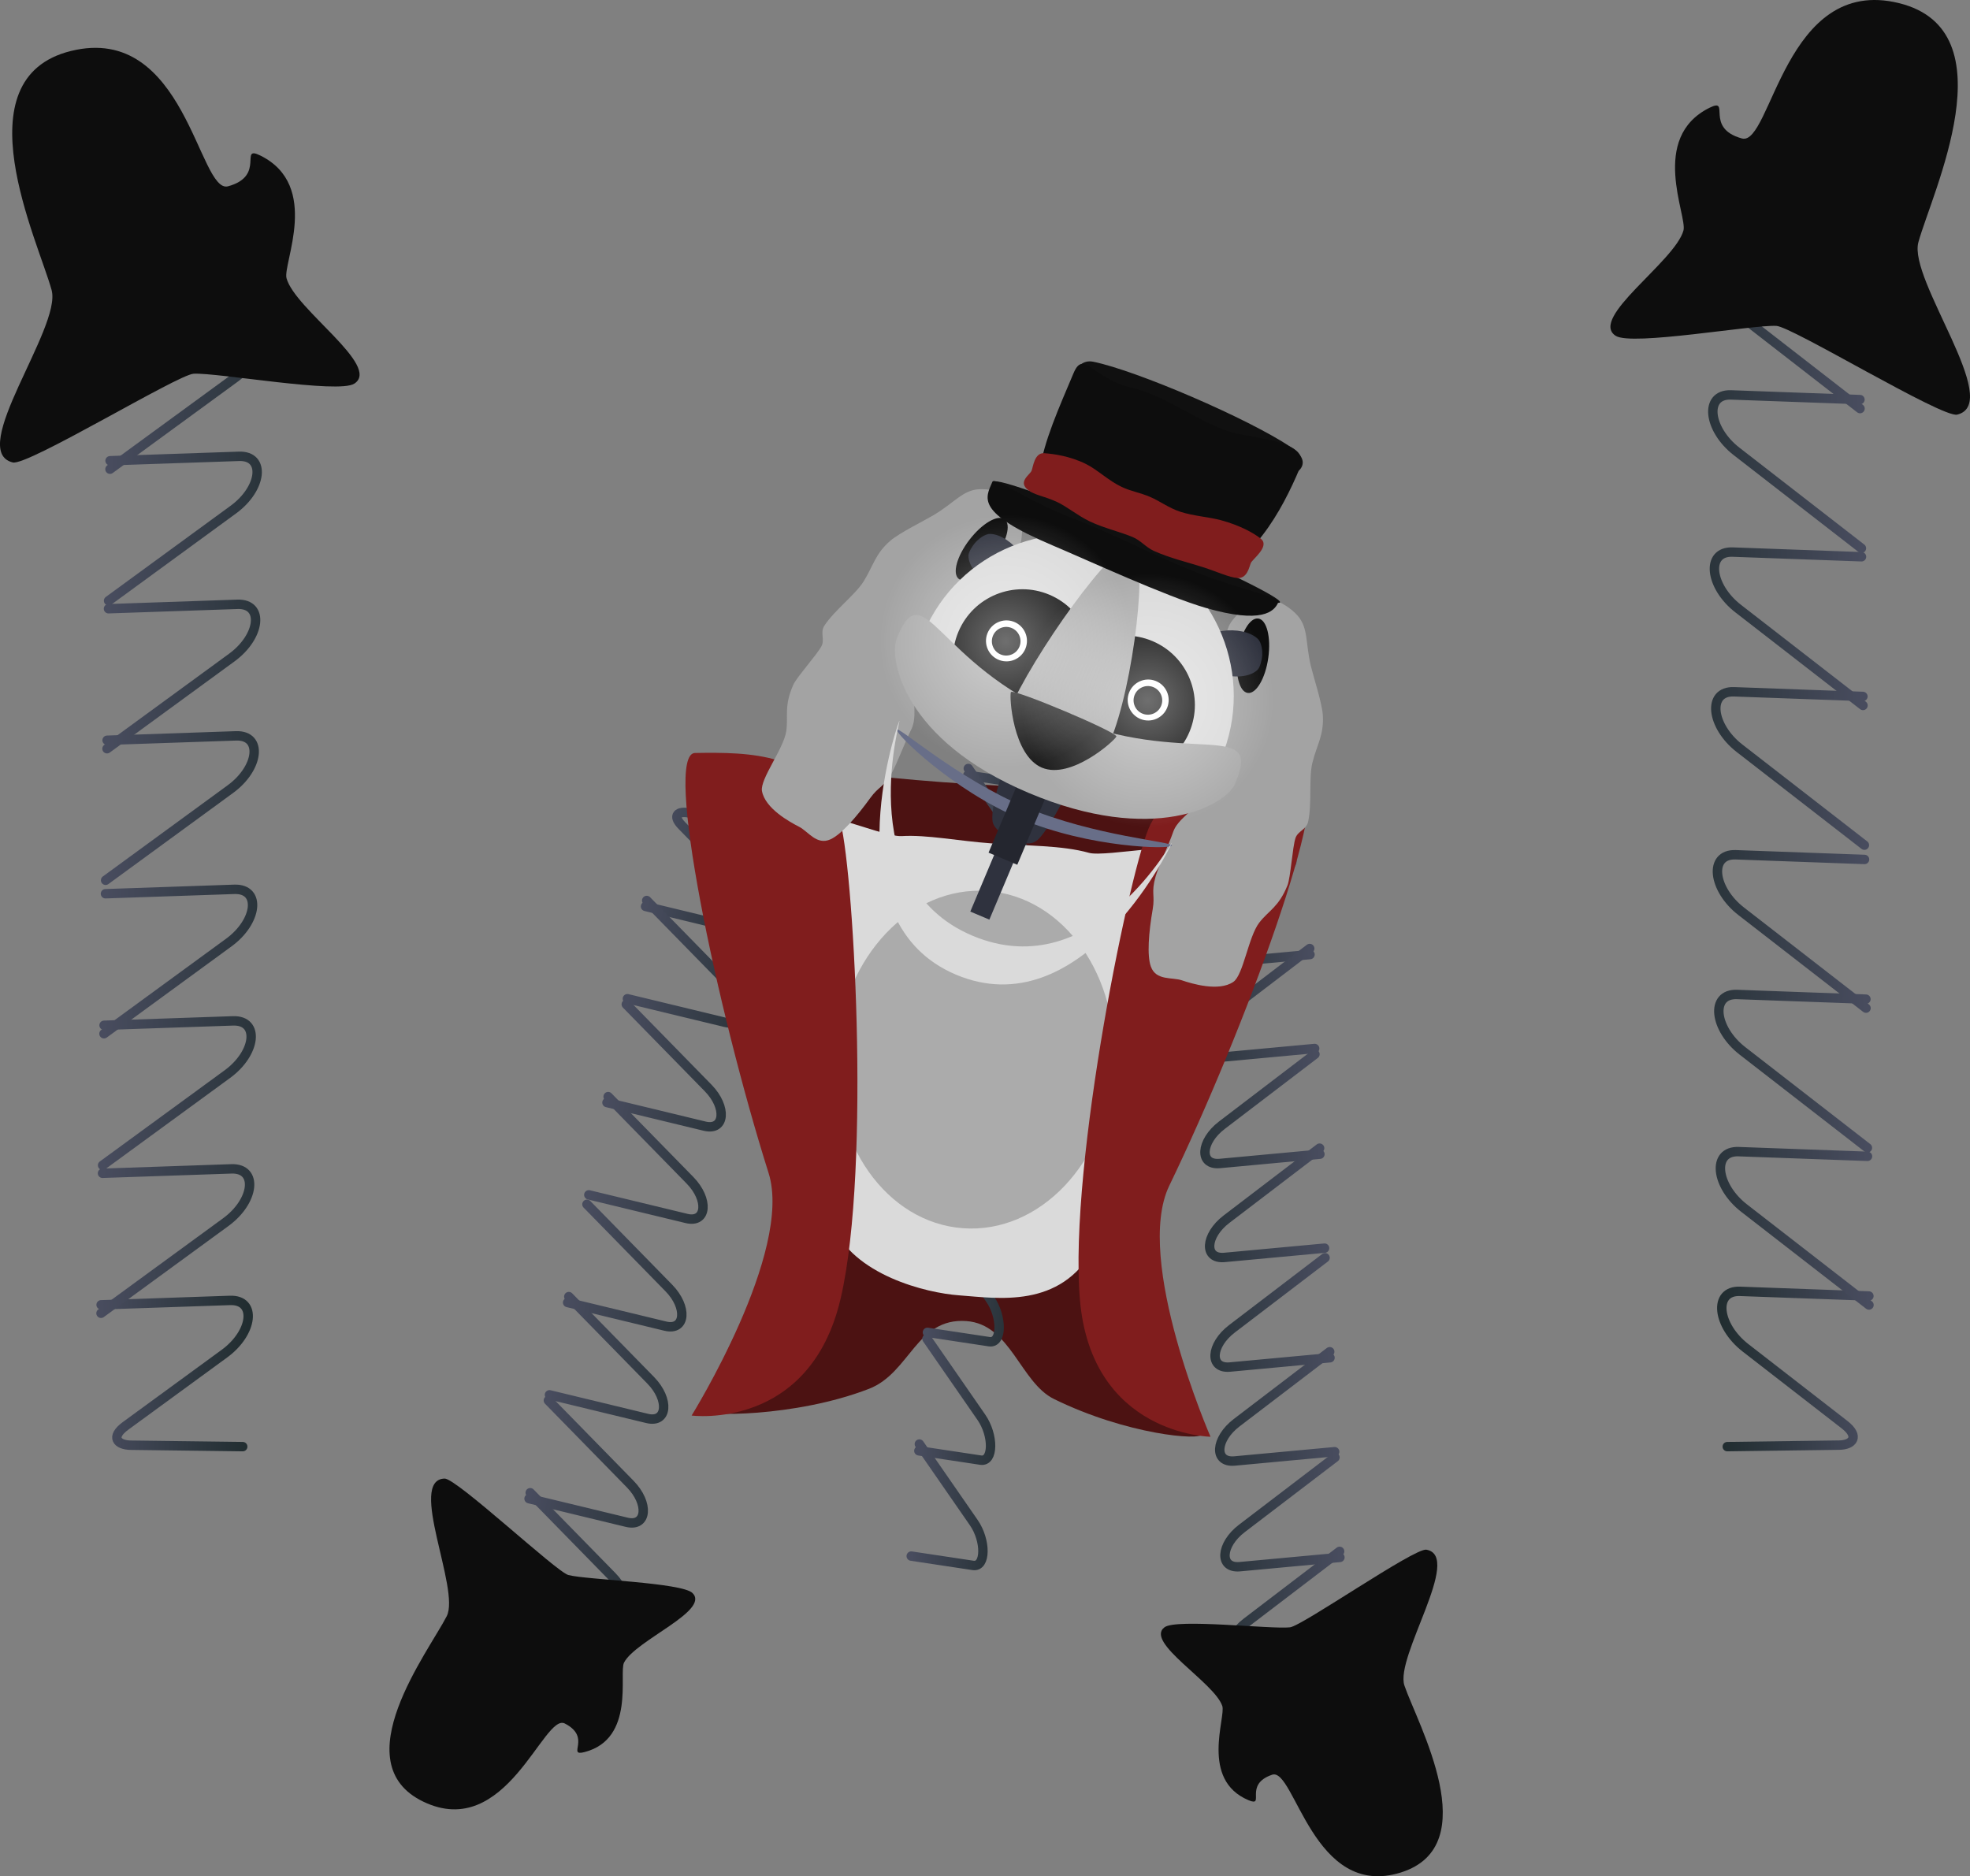 <svg version="1.1" xmlns="http://www.w3.org/2000/svg" xmlns:xlink="http://www.w3.org/1999/xlink" width="680.206" height="647.909" viewBox="0,0,680.206,647.909"><rect x="0" y="0" width="680.206" height="647.909" fill="#808080" stroke="none"/><defs><linearGradient x1="55.333" y1="410.51" x2="106.159" y2="411.151" gradientUnits="userSpaceOnUse" id="color-1"><stop offset="0" stop-color="#484c5e"/><stop offset="1" stop-color="#212d30"/></linearGradient><linearGradient x1="55.821" y1="364.52" x2="124.662" y2="365.388" gradientUnits="userSpaceOnUse" id="color-2"><stop offset="0" stop-color="#484c5e"/><stop offset="1" stop-color="#212d30"/></linearGradient><linearGradient x1="56.364" y1="313.416" x2="125.204" y2="314.284" gradientUnits="userSpaceOnUse" id="color-3"><stop offset="0" stop-color="#484c5e"/><stop offset="1" stop-color="#212d30"/></linearGradient><linearGradient x1="56.846" y1="267.99" x2="125.686" y2="268.858" gradientUnits="userSpaceOnUse" id="color-4"><stop offset="0" stop-color="#484c5e"/><stop offset="1" stop-color="#212d30"/></linearGradient><linearGradient x1="57.409" y1="214.993" x2="126.249" y2="215.861" gradientUnits="userSpaceOnUse" id="color-5"><stop offset="0" stop-color="#484c5e"/><stop offset="1" stop-color="#212d30"/></linearGradient><linearGradient x1="57.891" y1="169.567" x2="126.731" y2="170.435" gradientUnits="userSpaceOnUse" id="color-6"><stop offset="0" stop-color="#484c5e"/><stop offset="1" stop-color="#212d30"/></linearGradient><linearGradient x1="58.433" y1="118.463" x2="127.274" y2="119.331" gradientUnits="userSpaceOnUse" id="color-7"><stop offset="0" stop-color="#484c5e"/><stop offset="1" stop-color="#212d30"/></linearGradient><linearGradient x1="58.916" y1="73.037" x2="127.756" y2="73.905" gradientUnits="userSpaceOnUse" id="color-8"><stop offset="0" stop-color="#484c5e"/><stop offset="1" stop-color="#212d30"/></linearGradient><linearGradient x1="666.212" y1="408.908" x2="615.386" y2="409.588" gradientUnits="userSpaceOnUse" id="color-9"><stop offset="0" stop-color="#484c5e"/><stop offset="1" stop-color="#212d30"/></linearGradient><linearGradient x1="665.724" y1="360.066" x2="596.883" y2="360.987" gradientUnits="userSpaceOnUse" id="color-10"><stop offset="0" stop-color="#484c5e"/><stop offset="1" stop-color="#212d30"/></linearGradient><linearGradient x1="665.181" y1="305.792" x2="596.34" y2="306.714" gradientUnits="userSpaceOnUse" id="color-11"><stop offset="0" stop-color="#484c5e"/><stop offset="1" stop-color="#212d30"/></linearGradient><linearGradient x1="664.699" y1="257.549" x2="595.858" y2="258.471" gradientUnits="userSpaceOnUse" id="color-12"><stop offset="0" stop-color="#484c5e"/><stop offset="1" stop-color="#212d30"/></linearGradient><linearGradient x1="664.136" y1="201.266" x2="595.296" y2="202.188" gradientUnits="userSpaceOnUse" id="color-13"><stop offset="0" stop-color="#484c5e"/><stop offset="1" stop-color="#212d30"/></linearGradient><linearGradient x1="663.654" y1="153.023" x2="594.813" y2="153.945" gradientUnits="userSpaceOnUse" id="color-14"><stop offset="0" stop-color="#484c5e"/><stop offset="1" stop-color="#212d30"/></linearGradient><linearGradient x1="663.111" y1="98.75" x2="594.271" y2="99.672" gradientUnits="userSpaceOnUse" id="color-15"><stop offset="0" stop-color="#484c5e"/><stop offset="1" stop-color="#212d30"/></linearGradient><linearGradient x1="662.629" y1="50.507" x2="593.788" y2="51.429" gradientUnits="userSpaceOnUse" id="color-16"><stop offset="0" stop-color="#484c5e"/><stop offset="1" stop-color="#212d30"/></linearGradient><linearGradient x1="259.909" y1="419.353" x2="435.584" y2="432.081" gradientUnits="userSpaceOnUse" id="color-17"><stop offset="0" stop-color="#484c5e"/><stop offset="1" stop-color="#212d30"/></linearGradient><linearGradient x1="259.392" y1="192.468" x2="468.797" y2="207.639" gradientUnits="userSpaceOnUse" id="color-18"><stop offset="0" stop-color="#484c5e"/><stop offset="1" stop-color="#212d30"/></linearGradient><linearGradient x1="356.178" y1="186.003" x2="380.714" y2="187.781" gradientUnits="userSpaceOnUse" id="color-19"><stop offset="0" stop-color="#484c5e"/><stop offset="1" stop-color="#212d30"/></linearGradient><linearGradient x1="353.511" y1="222.811" x2="386.744" y2="225.219" gradientUnits="userSpaceOnUse" id="color-20"><stop offset="0" stop-color="#484c5e"/><stop offset="1" stop-color="#212d30"/></linearGradient><linearGradient x1="350.548" y1="263.712" x2="383.781" y2="266.119" gradientUnits="userSpaceOnUse" id="color-21"><stop offset="0" stop-color="#484c5e"/><stop offset="1" stop-color="#212d30"/></linearGradient><linearGradient x1="347.914" y1="300.068" x2="381.147" y2="302.476" gradientUnits="userSpaceOnUse" id="color-22"><stop offset="0" stop-color="#484c5e"/><stop offset="1" stop-color="#212d30"/></linearGradient><linearGradient x1="344.841" y1="342.484" x2="378.074" y2="344.891" gradientUnits="userSpaceOnUse" id="color-23"><stop offset="0" stop-color="#484c5e"/><stop offset="1" stop-color="#212d30"/></linearGradient><linearGradient x1="342.208" y1="378.84" x2="375.44" y2="381.247" gradientUnits="userSpaceOnUse" id="color-24"><stop offset="0" stop-color="#484c5e"/><stop offset="1" stop-color="#212d30"/></linearGradient><linearGradient x1="339.244" y1="419.74" x2="372.477" y2="422.148" gradientUnits="userSpaceOnUse" id="color-25"><stop offset="0" stop-color="#484c5e"/><stop offset="1" stop-color="#212d30"/></linearGradient><linearGradient x1="336.611" y1="456.097" x2="369.843" y2="458.504" gradientUnits="userSpaceOnUse" id="color-26"><stop offset="0" stop-color="#484c5e"/><stop offset="1" stop-color="#212d30"/></linearGradient><linearGradient x1="472.169" y1="249.913" x2="432.609" y2="251.875" gradientUnits="userSpaceOnUse" id="color-27"><stop offset="0" stop-color="#484c5e"/><stop offset="1" stop-color="#212d30"/></linearGradient><linearGradient x1="473.799" y1="282.759" x2="420.217" y2="285.417" gradientUnits="userSpaceOnUse" id="color-28"><stop offset="0" stop-color="#484c5e"/><stop offset="1" stop-color="#212d30"/></linearGradient><linearGradient x1="475.609" y1="319.258" x2="422.028" y2="321.916" gradientUnits="userSpaceOnUse" id="color-29"><stop offset="0" stop-color="#484c5e"/><stop offset="1" stop-color="#212d30"/></linearGradient><linearGradient x1="477.218" y1="351.701" x2="423.637" y2="354.359" gradientUnits="userSpaceOnUse" id="color-30"><stop offset="0" stop-color="#484c5e"/><stop offset="1" stop-color="#212d30"/></linearGradient><linearGradient x1="479.096" y1="389.552" x2="425.515" y2="392.21" gradientUnits="userSpaceOnUse" id="color-31"><stop offset="0" stop-color="#484c5e"/><stop offset="1" stop-color="#212d30"/></linearGradient><linearGradient x1="480.705" y1="421.995" x2="427.124" y2="424.653" gradientUnits="userSpaceOnUse" id="color-32"><stop offset="0" stop-color="#484c5e"/><stop offset="1" stop-color="#212d30"/></linearGradient><linearGradient x1="482.516" y1="458.494" x2="428.935" y2="461.152" gradientUnits="userSpaceOnUse" id="color-33"><stop offset="0" stop-color="#484c5e"/><stop offset="1" stop-color="#212d30"/></linearGradient><linearGradient x1="484.125" y1="490.937" x2="430.544" y2="493.595" gradientUnits="userSpaceOnUse" id="color-34"><stop offset="0" stop-color="#484c5e"/><stop offset="1" stop-color="#212d30"/></linearGradient><linearGradient x1="246.758" y1="233.583" x2="285.622" y2="241.227" gradientUnits="userSpaceOnUse" id="color-35"><stop offset="0" stop-color="#484c5e"/><stop offset="1" stop-color="#212d30"/></linearGradient><linearGradient x1="240.411" y1="265.851" x2="293.05" y2="276.204" gradientUnits="userSpaceOnUse" id="color-36"><stop offset="0" stop-color="#484c5e"/><stop offset="1" stop-color="#212d30"/></linearGradient><linearGradient x1="233.359" y1="301.708" x2="285.998" y2="312.061" gradientUnits="userSpaceOnUse" id="color-37"><stop offset="0" stop-color="#484c5e"/><stop offset="1" stop-color="#212d30"/></linearGradient><linearGradient x1="227.09" y1="333.58" x2="279.729" y2="343.934" gradientUnits="userSpaceOnUse" id="color-38"><stop offset="0" stop-color="#484c5e"/><stop offset="1" stop-color="#212d30"/></linearGradient><linearGradient x1="219.777" y1="370.765" x2="272.415" y2="381.118" gradientUnits="userSpaceOnUse" id="color-39"><stop offset="0" stop-color="#484c5e"/><stop offset="1" stop-color="#212d30"/></linearGradient><linearGradient x1="213.508" y1="402.638" x2="266.146" y2="412.991" gradientUnits="userSpaceOnUse" id="color-40"><stop offset="0" stop-color="#484c5e"/><stop offset="1" stop-color="#212d30"/></linearGradient><linearGradient x1="206.455" y1="438.494" x2="259.094" y2="448.847" gradientUnits="userSpaceOnUse" id="color-41"><stop offset="0" stop-color="#484c5e"/><stop offset="1" stop-color="#212d30"/></linearGradient><linearGradient x1="200.187" y1="470.367" x2="252.825" y2="480.72" gradientUnits="userSpaceOnUse" id="color-42"><stop offset="0" stop-color="#484c5e"/><stop offset="1" stop-color="#212d30"/></linearGradient><linearGradient x1="309.61" y1="299.249" x2="405.212" y2="306.175" gradientUnits="userSpaceOnUse" id="color-43"><stop offset="0" stop-color="#484c5e"/><stop offset="1" stop-color="#212d30"/></linearGradient><linearGradient x1="450.32" y1="271.661" x2="391.937" y2="267.432" gradientUnits="userSpaceOnUse" id="color-44"><stop offset="0" stop-color="#484c5e"/><stop offset="1" stop-color="#212d30"/></linearGradient><linearGradient x1="271.152" y1="264.341" x2="329.535" y2="268.571" gradientUnits="userSpaceOnUse" id="color-45"><stop offset="0" stop-color="#484c5e"/><stop offset="1" stop-color="#212d30"/></linearGradient><radialGradient cx="367.975" cy="158.205" r="43.75" gradientUnits="userSpaceOnUse" id="color-46"><stop offset="0" stop-color="#ffffff" stop-opacity="0.435"/><stop offset="1" stop-color="#ffffff" stop-opacity="0"/></radialGradient><linearGradient x1="327.14" y1="142.502" x2="408.81" y2="173.909" gradientUnits="userSpaceOnUse" id="color-47"><stop offset="0" stop-color="#484c5e"/><stop offset="1" stop-color="#212d30"/></linearGradient><linearGradient x1="361.586" y1="155.572" x2="374.789" y2="160.649" gradientUnits="userSpaceOnUse" id="color-48"><stop offset="0" stop-color="#484c5e"/><stop offset="1" stop-color="#212d30"/></linearGradient><radialGradient cx="416.905" cy="178.629" r="43.75" gradientUnits="userSpaceOnUse" id="color-49"><stop offset="0" stop-color="#ffffff" stop-opacity="0.435"/><stop offset="1" stop-color="#ffffff" stop-opacity="0"/></radialGradient><linearGradient x1="376.07" y1="162.925" x2="457.739" y2="194.332" gradientUnits="userSpaceOnUse" id="color-50"><stop offset="0" stop-color="#484c5e"/><stop offset="1" stop-color="#212d30"/></linearGradient><linearGradient x1="410.516" y1="175.996" x2="423.718" y2="181.073" gradientUnits="userSpaceOnUse" id="color-51"><stop offset="0" stop-color="#484c5e"/><stop offset="1" stop-color="#212d30"/></linearGradient></defs><g transform="translate(-20.669,63.201)"><g stroke-miterlimit="10"><g fill="none" stroke-width="3.25" stroke-linecap="round"><path d="M55.578,387.384c0,0 31.882,-1.09 44.5,-1.522c9.338,-0.319 7.931,11.182 -1.908,18.372c-8.241,6.022 -24.14,17.639 -34.155,24.957c-5.298,3.871 -2.872,6.616 1.83,6.676c8.902,0.112 38.629,0.487 38.629,0.487" stroke="url(#color-1)"/><path d="M56.061,341.958c0,0 31.882,-1.09 44.5,-1.522c9.338,-0.319 7.931,11.182 -1.908,18.372c-12.6,9.207 -43.105,31.497 -43.105,31.497" stroke="url(#color-2)"/><path d="M56.603,290.854c0,0 31.882,-1.09 44.5,-1.522c9.338,-0.319 7.931,11.182 -1.908,18.372c-12.6,9.207 -43.105,31.497 -43.105,31.497" stroke="url(#color-3)"/><path d="M57.085,245.428c0,0 31.882,-1.09 44.5,-1.522c9.338,-0.319 7.931,11.182 -1.908,18.372c-12.6,9.207 -43.105,31.497 -43.105,31.497" stroke="url(#color-4)"/><path d="M57.648,192.431c0,0 31.882,-1.09 44.5,-1.522c9.338,-0.319 7.931,11.182 -1.908,18.372c-12.6,9.207 -43.105,31.497 -43.105,31.497" stroke="url(#color-5)"/><path d="M58.13,147.005c0,0 31.882,-1.09 44.5,-1.522c9.338,-0.319 7.931,11.182 -1.908,18.372c-12.6,9.207 -43.105,31.497 -43.105,31.497" stroke="url(#color-6)"/><path d="M58.673,95.901c0,0 31.882,-1.09 44.5,-1.522c9.338,-0.319 7.931,11.182 -1.908,18.372c-12.6,9.207 -43.105,31.497 -43.105,31.497" stroke="url(#color-7)"/><path d="M59.155,50.475c0,0 31.882,-1.09 44.5,-1.522c9.338,-0.319 7.931,11.182 -1.908,18.372c-12.6,9.207 -43.105,31.497 -43.105,31.497" stroke="url(#color-8)"/></g><path d="M38.495,36.978c-4.684,-17.072 -31.701,-73.087 6.644,-82.57c39.583,-9.789 44.122,49.502 54.283,46.722c13.137,-3.594 3.625,-14.338 11.155,-10.613c20.959,10.37 7.646,37.349 9.028,42.386c2.944,10.728 32.771,30.287 23.406,36.377c-5.538,3.601 -47.156,-3.846 -55.48,-3.428c-5.436,0.273 -57.29,31.884 -62.433,30.643c-16.049,-3.871 16.944,-46.589 13.396,-59.517z" fill="#0d0d0d" stroke="#000000" stroke-width="0" stroke-linecap="butt"/><g fill="none" stroke-width="3.25" stroke-linecap="round"><path d="M617.07,436.354c0,0 29.727,-0.398 38.629,-0.517c4.703,-0.063 7.129,-2.978 1.83,-7.09c-10.015,-7.772 -25.915,-20.11 -34.155,-26.505c-9.839,-7.635 -11.247,-19.85 -1.908,-19.511c12.618,0.458 44.5,1.616 44.5,1.616" stroke="url(#color-9)"/><path d="M665.997,387.45c0,0 -30.505,-23.672 -43.105,-33.45c-9.839,-7.635 -11.247,-19.85 -1.908,-19.511c12.618,0.458 44.5,1.616 44.5,1.616" stroke="url(#color-10)"/><path d="M665.455,333.176c0,0 -30.505,-23.672 -43.105,-33.45c-9.839,-7.635 -11.247,-19.85 -1.908,-19.511c12.618,0.458 44.5,1.616 44.5,1.616" stroke="url(#color-11)"/><path d="M664.972,284.933c0,0 -30.505,-23.672 -43.105,-33.45c-9.839,-7.635 -11.247,-19.85 -1.908,-19.511c12.618,0.458 44.5,1.616 44.5,1.616" stroke="url(#color-12)"/><path d="M664.41,228.65c0,0 -30.505,-23.672 -43.105,-33.45c-9.839,-7.635 -11.247,-19.85 -1.908,-19.511c12.618,0.458 44.5,1.616 44.5,1.616" stroke="url(#color-13)"/><path d="M663.928,180.407c0,0 -30.505,-23.672 -43.105,-33.45c-9.839,-7.635 -11.247,-19.85 -1.908,-19.511c12.618,0.458 44.5,1.616 44.5,1.616" stroke="url(#color-14)"/><path d="M663.385,126.134c0,0 -30.505,-23.672 -43.105,-33.45c-9.839,-7.635 -11.247,-19.85 -1.908,-19.511c12.618,0.458 44.5,1.616 44.5,1.616" stroke="url(#color-15)"/><path d="M662.903,77.891c0,0 -30.505,-23.672 -43.105,-33.45c-9.839,-7.635 -11.247,-19.85 -1.908,-19.511c12.618,0.458 44.5,1.616 44.5,1.616" stroke="url(#color-16)"/></g><path d="M683.05,20.461c-3.547,12.929 29.445,55.646 13.396,59.517c-5.143,1.241 -56.997,-30.37 -62.433,-30.643c-8.323,-0.418 -49.941,7.03 -55.48,3.428c-9.366,-6.09 20.462,-25.649 23.406,-36.377c1.382,-5.037 -11.932,-32.016 9.028,-42.386c7.53,-3.726 -1.981,7.019 11.155,10.613c10.162,2.78 14.7,-56.511 54.283,-46.722c38.346,9.483 11.329,65.498 6.644,82.57z" fill="#0d0d0d" stroke="#000000" stroke-width="0" stroke-linecap="butt"/><g><path d="M435.584,432.081c-0.164,2.261 -25.775,0.217 -51.006,-12.18c-11.585,-5.692 -14.957,-25.799 -30.222,-26.905c-17.302,-1.253 -19.457,17.902 -33.64,23.395c-25.583,9.907 -57.753,9.556 -57.599,7.434c0.239,-3.299 44.009,-110.54 92.52,-107.026c48.511,3.514 80.186,111.983 79.947,115.282z" fill="#4c1212" stroke="url(#color-17)" stroke-width="0" stroke-linecap="butt"/><path d="M468.797,207.639c-0.176,2.426 -44.771,35.785 -102.596,31.595c-57.826,-4.189 -102.799,-38.739 -102.623,-41.165c0.087,-1.197 51.043,7.657 101.692,10.004c51.946,2.407 103.616,-1.663 103.527,-0.434z" fill="#4c1212" stroke="url(#color-18)" stroke-width="0" stroke-linecap="butt"/><g fill="none" stroke-width="3.25" stroke-linecap="round"><path d="M381.493,167.546c0,0 -14.351,-1.04 -18.648,-1.351c-2.27,-0.164 -3.613,1.922 -1.303,5.257c4.365,6.305 11.295,16.314 14.886,21.501c4.288,6.194 4.241,15.457 -0.24,14.781c-6.054,-0.914 -21.351,-3.222 -21.351,-3.222" stroke="url(#color-19)"/><path d="M355.006,202.174c0,0 13.295,19.203 18.787,27.136c4.288,6.194 4.241,15.457 -0.24,14.781c-6.054,-0.914 -21.351,-3.222 -21.351,-3.222" stroke="url(#color-20)"/><path d="M352.043,243.075c0,0 13.295,19.203 18.787,27.136c4.288,6.194 4.241,15.457 -0.24,14.781c-6.054,-0.914 -21.351,-3.222 -21.351,-3.222" stroke="url(#color-21)"/><path d="M349.409,279.431c0,0 13.295,19.203 18.787,27.136c4.288,6.194 4.241,15.457 -0.24,14.781c-6.054,-0.914 -21.351,-3.222 -21.351,-3.222" stroke="url(#color-22)"/><path d="M346.336,321.847c0,0 13.295,19.203 18.787,27.136c4.288,6.194 4.241,15.457 -0.24,14.781c-6.054,-0.914 -21.351,-3.222 -21.351,-3.222" stroke="url(#color-23)"/><path d="M343.703,358.203c0,0 13.295,19.203 18.787,27.136c4.288,6.194 4.241,15.457 -0.24,14.781c-6.054,-0.914 -21.351,-3.222 -21.351,-3.222" stroke="url(#color-24)"/><path d="M340.739,399.104c0,0 13.295,19.203 18.787,27.136c4.288,6.194 4.241,15.457 -0.24,14.781c-6.054,-0.914 -21.351,-3.222 -21.351,-3.222" stroke="url(#color-25)"/><path d="M338.106,435.46c0,0 13.295,19.203 18.787,27.136c4.288,6.194 4.241,15.457 -0.24,14.781c-6.054,-0.914 -21.351,-3.222 -21.351,-3.222" stroke="url(#color-26)"/></g><g><g fill="none" stroke-width="3.25" stroke-linecap="round"><path d="M472.989,266.43c0,0 -24.75,2.296 -34.545,3.205c-7.249,0.672 -6.657,-7.603 0.682,-13.203c6.147,-4.69 18.005,-13.738 25.475,-19.438c3.952,-3.015 1.945,-4.859 -1.715,-4.677c-6.929,0.344 -30.067,1.491 -30.067,1.491" stroke="url(#color-27)"/><path d="M474.598,298.873c0,0 -24.75,2.296 -34.545,3.205c-7.249,0.672 -6.657,-7.603 0.682,-13.203c9.398,-7.171 32.151,-24.531 32.151,-24.531" stroke="url(#color-28)"/><path d="M476.408,335.372c0,0 -24.75,2.296 -34.545,3.205c-7.249,0.672 -6.657,-7.603 0.682,-13.203c9.398,-7.171 32.151,-24.531 32.151,-24.531" stroke="url(#color-29)"/><path d="M478.018,367.815c0,0 -24.75,2.296 -34.545,3.205c-7.249,0.672 -6.657,-7.603 0.682,-13.203c9.398,-7.171 32.151,-24.531 32.151,-24.531" stroke="url(#color-30)"/><path d="M479.895,405.666c0,0 -24.75,2.296 -34.545,3.205c-7.249,0.672 -6.657,-7.603 0.682,-13.203c9.398,-7.171 32.151,-24.531 32.151,-24.531" stroke="url(#color-31)"/><path d="M481.505,438.109c0,0 -24.75,2.296 -34.545,3.205c-7.249,0.672 -6.657,-7.603 0.682,-13.203c9.398,-7.171 32.151,-24.531 32.151,-24.531" stroke="url(#color-32)"/><path d="M483.315,474.608c0,0 -24.75,2.296 -34.545,3.205c-7.249,0.672 -6.657,-7.603 0.682,-13.203c9.398,-7.171 32.151,-24.531 32.151,-24.531" stroke="url(#color-33)"/><path d="M484.924,507.051c0,0 -24.75,2.296 -34.545,3.205c-7.249,0.672 -6.657,-7.603 0.682,-13.203c9.398,-7.171 32.151,-24.531 32.151,-24.531" stroke="url(#color-34)"/></g><path d="M504.359,583.412c-30.321,9.498 -36.674,-36.402 -44.445,-33.756c-10.046,3.421 -2.137,11.325 -8.171,8.786c-16.796,-7.068 -7.725,-28.685 -9.04,-32.537c-2.8,-8.204 -26.931,-21.996 -19.937,-27.179c4.136,-3.065 36.86,0.747 43.314,0.025c4.215,-0.471 43.042,-27.526 47.101,-26.806c12.667,2.247 -10.961,37.043 -7.586,46.929c4.456,13.055 28.136,55.337 -1.237,64.538z" fill="#0d0d0d" stroke="#000000" stroke-width="0" stroke-linecap="butt"/></g><g><g fill="none" stroke-width="3.25" stroke-linecap="round"><path d="M288.019,223.318c0,0 -22.731,-4.471 -29.538,-5.81c-3.596,-0.707 -5.847,0.828 -2.372,4.381c6.57,6.717 17.001,17.38 22.408,22.907c6.455,6.599 5.848,14.873 -1.228,13.163c-9.562,-2.311 -33.722,-8.15 -33.722,-8.15" stroke="url(#color-35)"/><path d="M243.97,247.759c0,0 20.013,20.459 28.279,28.909c6.455,6.599 5.848,14.873 -1.228,13.163c-9.562,-2.311 -33.722,-8.15 -33.722,-8.15" stroke="url(#color-36)"/><path d="M236.917,283.616c0,0 20.013,20.459 28.279,28.909c6.455,6.599 5.848,14.873 -1.228,13.163c-9.562,-2.311 -33.722,-8.15 -33.722,-8.15" stroke="url(#color-37)"/><path d="M230.649,315.489c0,0 20.013,20.459 28.279,28.909c6.455,6.599 5.848,14.873 -1.228,13.163c-9.562,-2.311 -33.722,-8.15 -33.722,-8.15" stroke="url(#color-38)"/><path d="M223.335,352.673c0,0 20.013,20.459 28.279,28.909c6.455,6.599 5.848,14.873 -1.228,13.163c-9.562,-2.311 -33.722,-8.15 -33.722,-8.15" stroke="url(#color-39)"/><path d="M217.066,384.546c0,0 20.013,20.459 28.279,28.909c6.455,6.599 5.848,14.873 -1.228,13.163c-9.562,-2.311 -33.722,-8.15 -33.722,-8.15" stroke="url(#color-40)"/><path d="M210.014,420.403c0,0 20.013,20.459 28.279,28.909c6.455,6.599 5.848,14.873 -1.228,13.163c-9.562,-2.311 -33.722,-8.15 -33.722,-8.15" stroke="url(#color-41)"/><path d="M203.745,452.275c0,0 20.013,20.459 28.279,28.909c6.455,6.599 5.848,14.873 -1.228,13.163c-9.562,-2.311 -33.722,-8.15 -33.722,-8.15" stroke="url(#color-42)"/></g><path d="M174.913,494.917c4.764,-9.297 -13.601,-47.135 -0.742,-47.533c4.121,-0.128 38.642,32.241 42.745,33.315c6.283,1.644 39.214,2.589 42.866,6.218c6.174,6.137 -19.692,16.307 -23.646,24.021c-1.856,3.622 4.004,26.322 -13.635,30.895c-6.337,1.643 2.629,-5.038 -6.82,-9.872c-7.309,-3.739 -20.211,40.766 -48.846,26.997c-27.74,-13.339 1.787,-51.766 8.078,-64.042z" fill="#0d0d0d" stroke="#000000" stroke-width="0" stroke-linecap="butt"/></g><path d="M308.369,258.652c0.822,-11.351 -22.275,-35.656 -18.976,-40.714c4.158,-6.375 35.37,8.018 42.575,7.585c8.781,-0.527 19.456,1.678 31.128,2.524c12.209,0.884 24.147,0.609 33.621,3.264c5.659,1.586 36.173,-4.868 39.606,-0.319c4.399,5.829 -19.15,23.892 -20.162,37.854c-1.679,23.18 -4.279,74.518 -17.791,98.998c-11.608,21.031 -33.249,17.225 -46.58,16.26c-11.204,-0.812 -36.517,-6.93 -43.791,-24.568c-11.454,-27.777 -1.54,-74.526 0.37,-100.883z" fill="#dadada" stroke="#000000" stroke-width="0" stroke-linecap="butt"/><path d="M309.61,299.249c2.33,-32.158 25.619,-56.676 52.019,-54.763c26.4,1.913 45.912,29.532 43.583,61.689c-2.33,32.158 -25.619,56.676 -52.019,54.763c-26.4,-1.913 -45.912,-29.532 -43.583,-61.689z" fill="#ababab" stroke="url(#color-43)" stroke-width="0" stroke-linecap="butt"/><path d="M393.531,385.441c-3.916,-46.874 17.791,-151.335 24.393,-164.015c11.063,-21.246 34.107,-18.056 52.532,-15.065c10.81,1.755 -20.028,86.056 -46.055,139.882c-12.389,25.621 14.234,86.7 14.234,86.7c0,0 -41.182,-0.556 -45.104,-47.502z" fill="#801d1d" stroke="url(#color-44)" stroke-width="0" stroke-linecap="butt"/><path d="M259.468,425.623c0,0 35.149,-56.604 26.582,-83.743c-17.997,-57.016 -36.362,-144.882 -25.412,-145.06c18.664,-0.304 41.926,-0.14 49.812,22.48c4.706,13.5 11.13,119.998 0.498,165.818c-10.648,45.891 -51.48,40.505 -51.48,40.505z" fill="#801d1d" stroke="url(#color-45)" stroke-width="0" stroke-linecap="butt"/><g stroke="#000000" stroke-width="0" stroke-linecap="butt"><path d="M355.699,251.591l11.716,-27.8l6.581,2.774l-11.716,27.8z" fill="#2f323e"/><path d="M363.401,220.505c-1.089,-6.439 6.283,-25.123 6.283,-25.123l22.506,9.24c0,0 -8.482,17.543 -12.924,21.93c-2.996,2.958 -6.704,0.873 -9.561,-0.331c-2.129,-0.897 -5.843,-2.989 -6.304,-5.715z" fill="#2f323e"/><g><path d="M439.057,202.116c0.828,-6.324 -0.441,-10.356 0.14,-15.202c0.549,-4.572 2.965,-10.027 3.208,-13.627c0.601,-8.895 0.44,-15.228 2.578,-20.266c1.335,-3.145 6.379,-7.092 8.313,-9.398c2.116,-2.523 11.217,0.907 15.472,5.835c3.704,4.291 2.591,9.33 4.56,17.501c0.881,3.655 3.846,12.7 4.093,16.85c0.41,6.883 -2.066,10.16 -3.605,16.381c-1.289,5.212 -0.112,14.202 -1.466,20.329c-0.632,2.86 -3.526,3.184 -4.373,5.684c-1.023,3.018 -1.694,13.647 -2.755,16.305c-3.014,7.546 -6.579,8.771 -9.758,12.91c-3.773,4.913 -5.479,18.098 -8.951,20.458c-5.072,3.448 -14.376,0.6 -17.784,-0.555c-3.346,-1.134 -8.916,0.2 -10.688,-4.745c-1.371,-3.826 -0.771,-11.643 0.64,-19.828c0.841,-4.878 -0.618,-5.589 0.988,-11.248c0.959,-3.379 4.662,-11.252 6.023,-15.269c2.296,-6.778 11.484,-7.735 13.368,-22.116z" fill="#a3a3a3"/><path d="M455.141,150.387c2.912,0.415 4.453,6.505 3.441,13.602c-1.011,7.098 -4.191,12.515 -7.103,12.1c-2.912,-0.415 -4.453,-6.505 -3.441,-13.602c1.011,-7.098 4.191,-12.515 7.103,-12.1z" fill="#0d0d0d"/></g><path d="M455.014,157.451c1.29,1.239 1.624,4.181 1.446,5.997c-0.127,1.302 -0.676,3.75 -1.536,4.61c-5.243,5.241 -21.766,1.125 -20.99,-6.812c0.726,-7.423 15.804,-8.86 21.08,-3.795z" fill="#2f323e"/><g><path d="M335.271,188.793c-1.925,3.779 -4.974,11.928 -6.723,14.974c-2.929,5.101 -4.456,4.553 -7.361,8.562c-4.874,6.726 -10.049,12.614 -13.745,14.305c-4.777,2.185 -7.712,-2.733 -10.86,-4.336c-3.207,-1.633 -11.743,-6.304 -12.817,-12.342c-0.735,-4.133 7.51,-14.563 8.392,-20.694c0.743,-5.166 -0.871,-8.573 2.426,-16c1.161,-2.615 8.3,-10.519 9.746,-13.359c1.198,-2.352 -0.591,-4.65 1.014,-7.099c3.44,-5.249 10.697,-10.684 13.527,-15.247c3.378,-5.446 3.994,-9.507 9.207,-14.02c3.143,-2.721 11.687,-6.916 14.919,-8.838c7.224,-4.296 10.052,-8.613 15.711,-8.958c6.499,-0.396 15.31,3.722 14.981,6.999c-0.3,2.994 0.398,9.361 -0.921,12.513c-2.113,5.048 -6.758,9.355 -12.705,15.998c-2.406,2.688 -4.624,8.227 -7.513,11.813c-3.062,3.8 -6.835,5.707 -10.783,10.716c-8.978,11.392 -3.246,18.636 -6.494,25.013z" fill="#a3a3a3"/><path d="M363.857,129.677c-4.374,5.68 -9.809,8.831 -12.139,7.036c-2.33,-1.794 -0.674,-7.854 3.7,-13.534c4.374,-5.68 9.809,-8.831 12.139,-7.036c2.33,1.794 0.674,7.854 -3.7,13.534z" fill="#0d0d0d"/></g><path d="M374.595,138.905c-5.139,6.098 -19.624,-2.853 -19.534,-10.266c0.015,-1.216 1.383,-3.318 2.227,-4.319c1.176,-1.395 3.515,-3.211 5.302,-3.153c7.309,0.239 16.811,12.035 12.005,17.738z" fill="#2f323e"/><path d="M425.305,228.811c-0.565,1.34 -28.352,0.822 -52.116,-9.194c-23.727,-10.001 -43.432,-29.497 -42.868,-30.835c0.562,-1.333 20.669,16.756 44.319,26.716c23.847,10.043 51.232,11.968 50.665,13.313z" fill="#686e88"/><path d="M425.241,227.996c-1.566,3.717 -31.729,63.393 -74.474,45.379c-42.745,-18.014 -21.201,-83.767 -19.635,-87.483c1.566,-3.717 -17.438,56.01 25.307,74.024c42.745,18.014 70.369,-35.636 68.802,-31.919z" fill="#dadada"/><path d="M362.003,231.242l11.128,-26.405l9.912,4.177l-11.128,26.405z" fill="#24262f"/><path d="M339.579,155.42c11.952,-28.36 44.632,-41.662 72.992,-29.71c28.36,11.952 41.662,44.632 29.71,72.992c-11.952,28.36 -114.654,-14.921 -102.702,-43.282z" fill="#dadada"/><path d="M351.601,154.947c5.141,-12.199 19.197,-17.92 31.396,-12.779c12.199,5.141 17.92,19.197 12.779,31.396c-5.141,12.199 -19.197,17.92 -31.396,12.779c-12.199,-5.141 -17.92,-19.197 -12.779,-31.396z" fill="#000000"/><path d="M387.178,170.955c5.141,-12.199 19.197,-17.92 31.396,-12.779c12.199,5.141 17.92,19.197 12.779,31.396c-5.141,12.199 -19.197,17.92 -31.396,12.779c-12.199,-5.141 -17.92,-19.197 -12.779,-31.396z" fill="#000000"/><path d="M447.027,207.61c-3.175,7.267 -28.062,21.17 -71.156,3.009c-43.093,-18.161 -48.471,-46.193 -45.49,-53.542c9.236,-22.773 13.549,8.918 56.643,27.079c43.093,18.161 70.241,0.02 60.003,23.454z" fill="#ababab"/><path d="M368.852,182.738c8.138,-19.311 36.968,-59.911 42.812,-57.448c5.844,2.463 0.44,48.239 -7.699,67.55c-8.138,19.311 -43.251,9.209 -35.113,-10.102z" fill="#ababab"/><path d="M406.128,191.149c-0.602,1.428 -15.656,14.972 -25.712,10.733c-10.056,-4.238 -11.307,-24.653 -10.705,-26.081c0.602,-1.428 37.019,13.919 36.417,15.347z" fill="#1d1d1d"/><g><path d="M470.208,97.846c-2.704,6.416 -22.376,4.25 -43.939,-4.837c-21.563,-9.087 -36.852,-21.655 -34.148,-28.071c0.447,-1.061 2.217,-4.009 6.083,-3.216c14.933,3.062 53.366,19.563 68.218,29.49c4.546,3.039 4.315,5.38 3.786,6.635z" fill="#101010"/><path d="M469.401,98.615c-5.812,13.791 -16.879,35.206 -35.334,38.302c-13.102,2.198 -33.484,-11.104 -42.435,-14.876c-21.56,-9.086 -10.246,-32.747 -0.308,-56.33c3.578,-8.49 6.589,2.015 20.542,5.096c11.683,2.58 24.853,13.586 36.54,15.834c13.128,2.525 24.36,3.989 20.995,11.974z" fill="#0d0d0d"/></g><g><path d="M462.639,144.808c-0.634,1.504 -23.25,-6.592 -50.515,-18.083c-27.265,-11.49 -48.854,-22.024 -48.22,-23.527c0.634,-1.504 23.25,6.592 50.515,18.083c27.265,11.49 48.854,22.024 48.22,23.527z" fill="#101010"/><path d="M462.027,144.81c-1.362,3.232 -5.742,7.497 -25.068,1.901c-13.721,-3.973 -41.229,-16.67 -52.548,-21.441c-27.261,-11.489 -23.436,-16.538 -21.107,-22.065c0.838,-1.989 11.234,6.264 27.845,12.608c13.909,5.312 30.726,14.196 44.517,19.38c15.49,5.823 27.149,7.745 26.361,9.616z" fill="#0d0d0d"/></g><path d="M452.541,131.245c-0.514,1.219 -1.197,5.417 -4.61,5.153c-2.891,-0.224 -6.863,-2.113 -11.849,-3.728c-5.111,-1.656 -11.269,-3.067 -16.944,-5.602c-2.865,-1.28 -4.47,-3.584 -7.375,-4.808c-4.385,-1.848 -9.921,-3.07 -14.838,-5.417c-4.27,-2.038 -7.954,-5.212 -11.517,-6.811c-4.426,-1.986 -7.485,-2.247 -9.703,-3.966c-3.74,-2.898 0.53,-5.25 1.149,-6.718c0.519,-1.23 0.954,-6.328 4.421,-6.048c3.212,0.259 8.722,0.95 14.308,3.709c4.071,2.011 7.886,5.822 12.336,7.911c3.451,1.62 6.212,1.938 9.713,3.414c3.508,1.478 6.531,3.854 10.469,5.154c4.636,1.531 9.909,1.794 14.309,2.999c6.18,1.693 11.047,4.274 13.592,6.333c3.276,2.651 -2.883,7.052 -3.461,8.425z" fill="#801d1d"/></g><g stroke-width="0" stroke-linecap="butt"><path d="M327.14,142.502c8.673,-22.552 33.986,-33.804 56.538,-25.131c22.552,8.673 33.804,33.986 25.131,56.538c-8.673,22.552 -33.986,33.804 -56.538,25.131c-22.552,-8.673 -33.804,-33.986 -25.131,-56.538z" fill="url(#color-46)" stroke="url(#color-47)"/><path d="M361.586,155.572c1.402,-3.646 5.494,-5.465 9.14,-4.063c3.646,1.402 5.465,5.494 4.063,9.14c-1.402,3.646 -5.494,5.465 -9.14,4.063c-3.646,-1.402 -5.465,-5.494 -4.063,-9.14zM366.313,162.848c2.549,0.98 5.411,-0.292 6.391,-2.841c0.98,-2.549 -0.292,-5.411 -2.841,-6.391c-2.549,-0.98 -5.411,0.292 -6.391,2.841c-0.98,2.549 0.292,5.411 2.841,6.391z" fill="#ffffff" stroke="url(#color-48)"/></g><g stroke-width="0" stroke-linecap="butt"><path d="M376.07,162.925c8.673,-22.552 33.986,-33.804 56.538,-25.131c22.552,8.673 33.804,33.986 25.131,56.538c-8.673,22.552 -33.986,33.804 -56.538,25.131c-22.552,-8.673 -33.804,-33.986 -25.131,-56.538z" fill="url(#color-49)" stroke="url(#color-50)"/><path d="M410.516,175.996c1.402,-3.646 5.494,-5.465 9.14,-4.063c3.646,1.402 5.465,5.494 4.063,9.14c-1.402,3.646 -5.494,5.465 -9.14,4.063c-3.646,-1.402 -5.465,-5.494 -4.063,-9.14zM415.243,183.271c2.549,0.98 5.411,-0.292 6.391,-2.841c0.98,-2.549 -0.292,-5.411 -2.841,-6.391c-2.549,-0.98 -5.411,0.292 -6.391,2.841c-0.98,2.549 0.292,5.411 2.841,6.391z" fill="#ffffff" stroke="url(#color-51)"/></g></g></g></g></svg>
